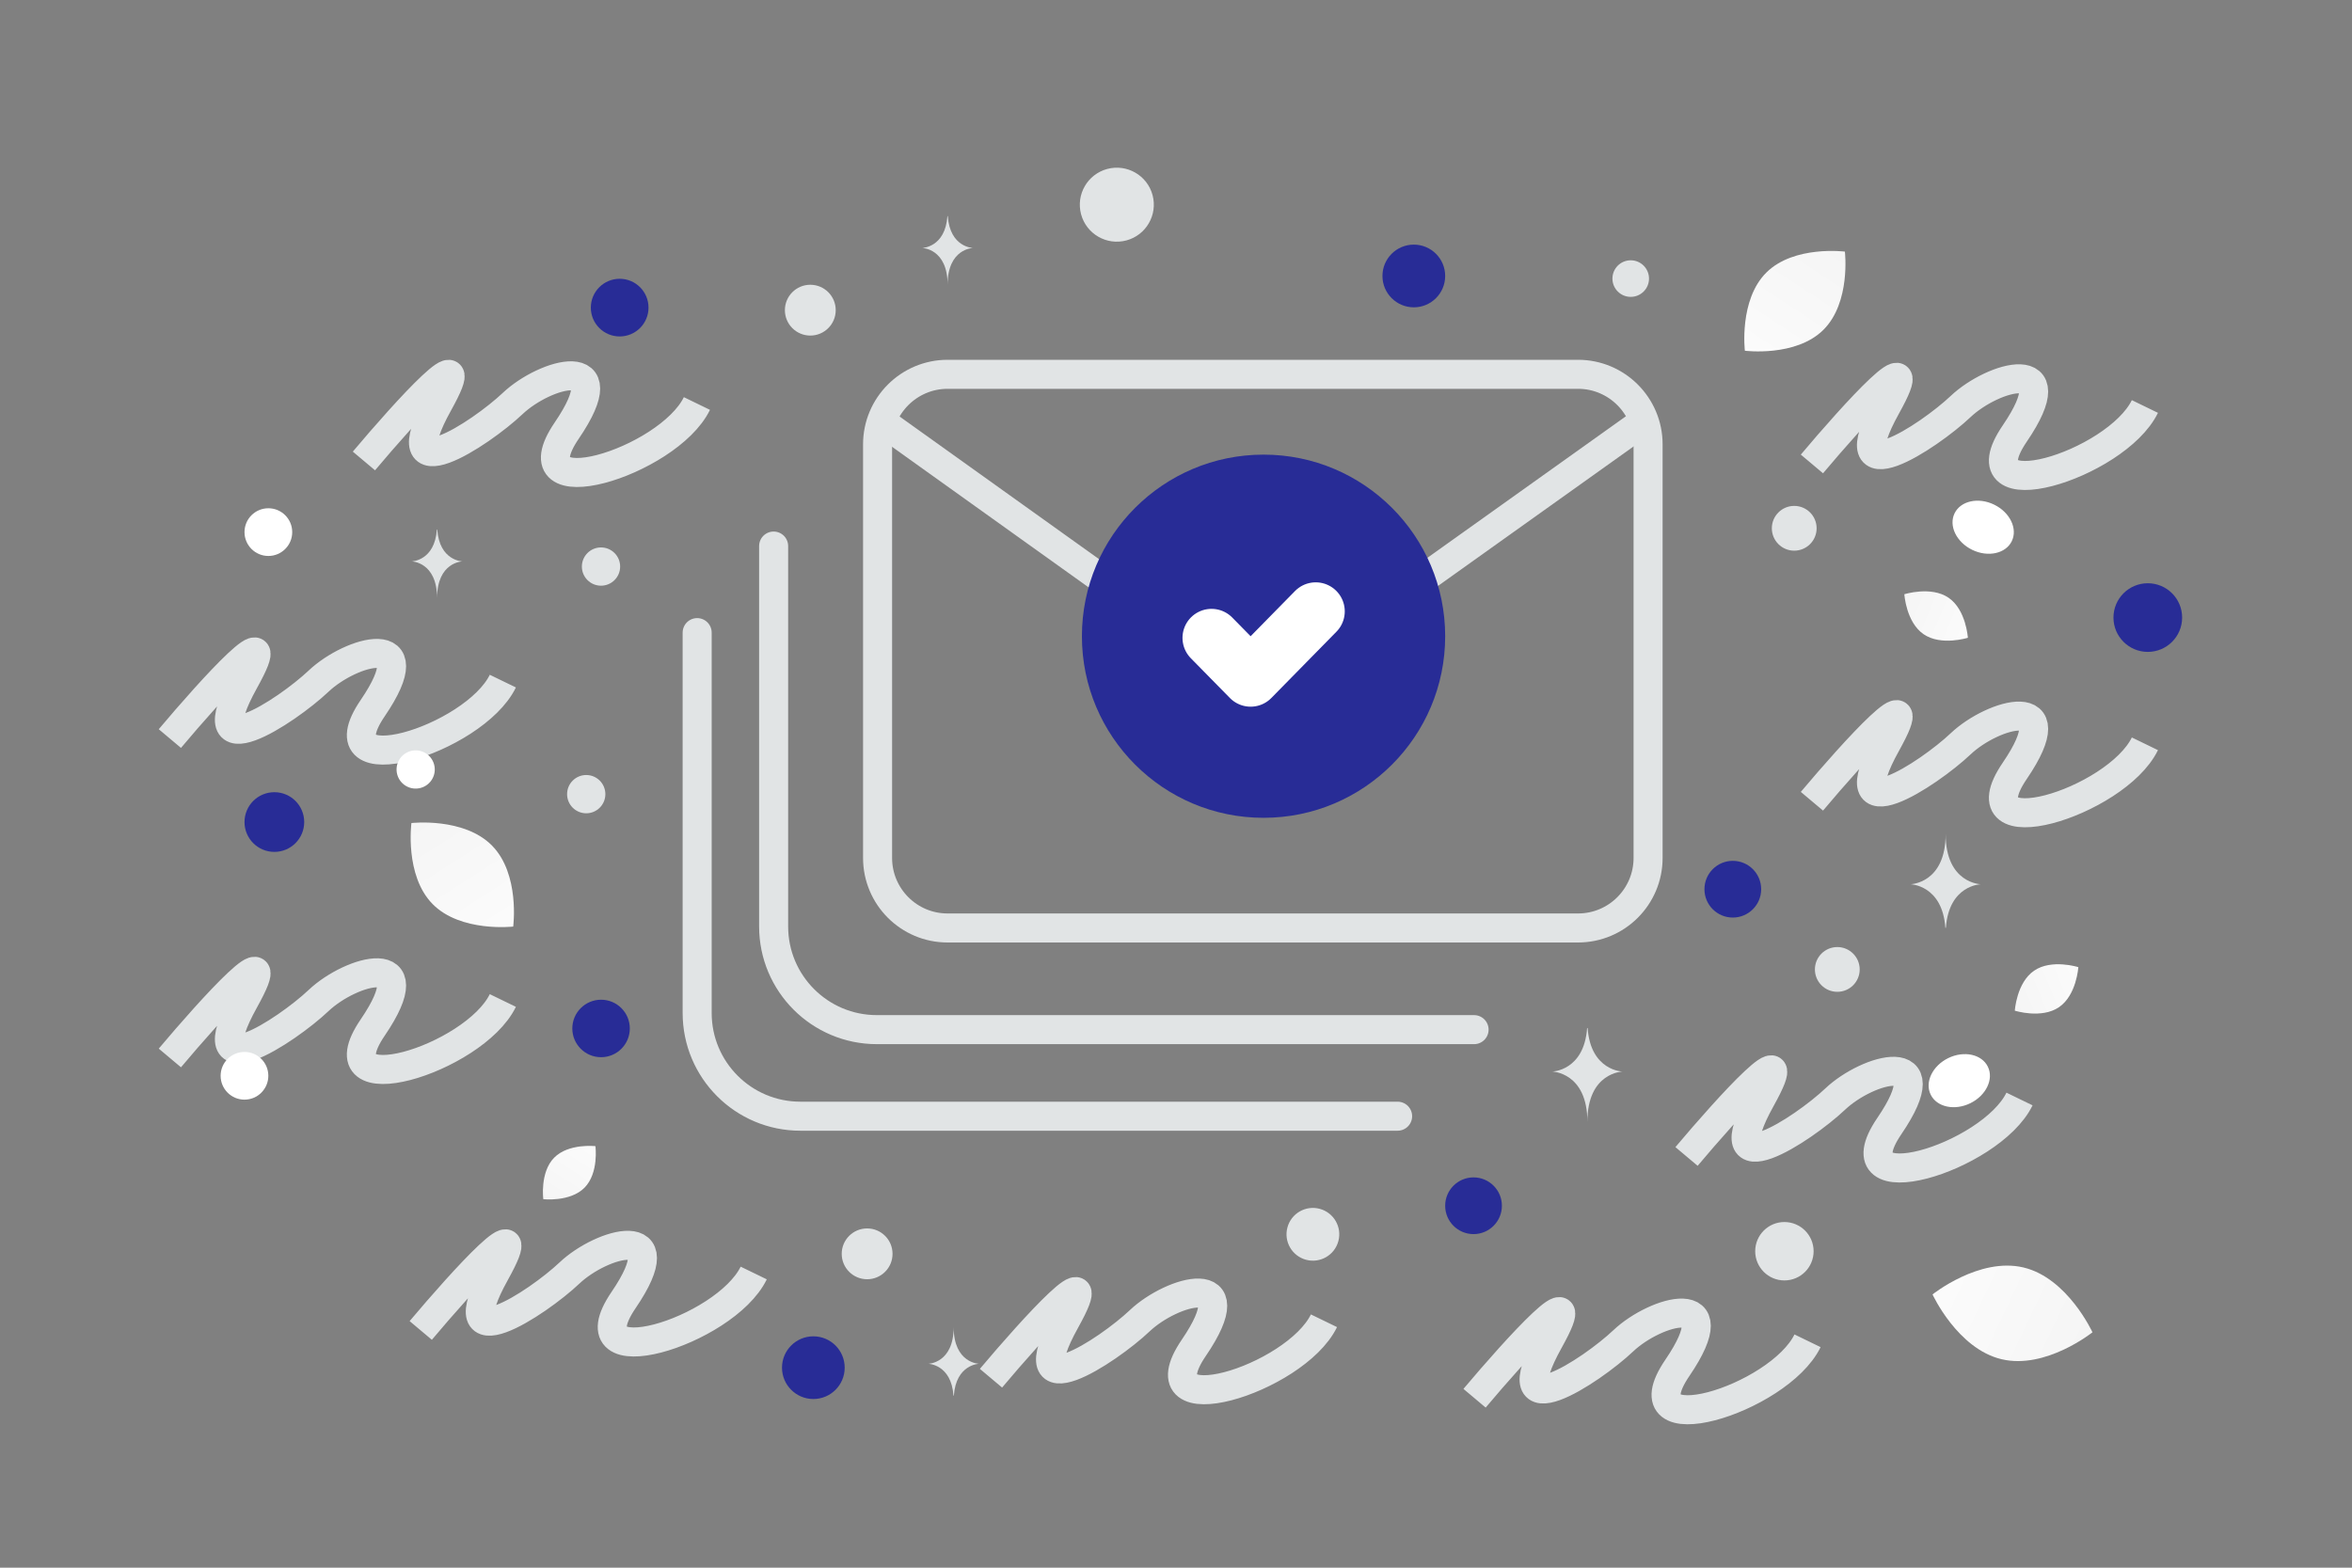 <svg width="324" height="216" viewBox="0 0 324 216" fill="none" xmlns="http://www.w3.org/2000/svg">
<rect x="0" y="0" width="324" height="216" fill="#808080" stroke="none"/>
<g clip-path="url(#clip0_2_378)">
<path d="M130.542 51.572H217.382C222.709 51.572 227.033 55.896 227.033 61.222V118.208C227.033 123.542 222.709 127.859 217.382 127.859H130.542C125.215 127.865 120.891 123.542 120.891 118.208V61.222C120.891 55.896 125.215 51.572 130.542 51.572Z" stroke="#E1E4E5" stroke-width="4" stroke-linecap="round" stroke-linejoin="round"/>
<path d="M121.603 58.186L165.589 89.647C170.531 93.182 177.174 93.189 182.123 89.662L226.315 58.143M203.062 141.866H120.794C112.936 141.866 106.571 135.501 106.571 127.643V75.237" stroke="#E1E4E5" stroke-width="4" stroke-linecap="round" stroke-linejoin="round"/>
<path d="M192.528 153.793H110.26C102.402 153.793 96.037 147.429 96.037 139.57V87.164" stroke="#E1E4E5" stroke-width="4" stroke-linecap="round" stroke-linejoin="round"/>
<path d="M232.328 159.34C238.072 152.51 248.161 141.365 242.573 151.423C235.588 163.997 248.394 155.614 252.818 151.423C257.242 147.232 267.72 144.205 260.269 155.149C252.818 166.092 274.239 159.573 278.198 151.423M203.127 192.653C208.871 185.823 218.961 174.678 213.373 184.737C206.387 197.31 219.194 188.928 223.618 184.737C228.042 180.545 238.519 177.519 231.069 188.462C223.618 199.406 245.039 192.886 248.997 184.737M57.96 183.313C63.703 176.484 73.793 165.338 68.205 175.397C61.22 187.97 74.026 179.588 78.45 175.397C82.874 171.206 93.352 168.179 85.901 179.122C78.45 190.066 99.871 183.546 103.829 175.397M136.514 189.894C142.257 183.064 152.347 171.919 146.759 181.977C139.774 194.551 152.58 186.169 157.004 181.977C161.428 177.786 171.905 174.759 164.454 185.703C157.004 196.646 178.425 190.127 182.383 181.977M23.4 101.761C29.143 94.931 39.233 83.786 33.645 93.845C26.66 106.418 39.466 98.036 43.89 93.845C48.314 89.654 58.792 86.627 51.341 97.57C43.89 108.514 65.311 101.994 69.269 93.845M23.4 145.768C29.143 138.938 39.233 127.792 33.645 137.851C26.66 150.425 39.466 142.042 43.89 137.851C48.314 133.66 58.792 130.633 51.341 141.577C43.89 152.52 65.311 146.001 69.269 137.851M249.602 110.398C255.345 103.568 265.435 92.423 259.847 102.482C252.861 115.055 265.668 106.673 270.092 102.482C274.516 98.29 284.994 95.264 277.543 106.207C270.092 117.15 291.513 110.631 295.471 102.482M50.133 63.513C55.876 56.683 65.966 45.538 60.378 55.596C53.393 68.17 66.199 59.787 70.623 55.596C75.047 51.405 85.525 48.378 78.074 59.322C70.623 70.265 92.044 63.746 96.003 55.596M249.602 63.924C255.345 57.094 265.435 45.949 259.847 56.007C252.861 68.581 265.668 60.199 270.092 56.007C274.516 51.816 284.994 48.789 277.543 59.733C270.092 70.676 291.513 64.157 295.471 56.007" stroke="#E1E4E5" stroke-width="4"/>
<path fill-rule="evenodd" clip-rule="evenodd" d="M174.06 112.68C160.243 112.68 149.04 101.477 149.04 87.66C149.04 73.843 160.243 62.64 174.06 62.64C187.877 62.64 199.08 73.843 199.08 87.66C199.08 101.477 187.877 112.68 174.06 112.68Z" fill="#282C96"/>
<path d="M181.248 84.235L172.279 93.369L166.895 87.889" stroke="white" stroke-width="8" stroke-linecap="round" stroke-linejoin="round"/>
<path d="M251.177 45.451C247.374 49.222 240.364 48.325 240.364 48.325C240.364 48.325 239.527 41.312 243.334 37.543C247.138 33.772 254.144 34.667 254.144 34.667C254.144 34.667 254.981 41.679 251.177 45.451Z" fill="url(#paint0_linear_2_378)"/>
<path d="M283.645 138.768C286.062 137.114 286.301 133.257 286.301 133.257C286.301 133.257 282.621 132.087 280.206 133.744C277.789 135.399 277.55 139.253 277.55 139.253C277.55 139.253 281.229 140.423 283.645 138.768Z" fill="url(#paint1_linear_2_378)"/>
<path d="M59.588 124.557C63.459 128.497 70.696 127.666 70.696 127.666C70.696 127.666 71.654 120.448 67.78 116.511C63.91 112.572 56.675 113.4 56.675 113.4C56.675 113.4 55.718 120.618 59.588 124.557Z" fill="url(#paint2_linear_2_378)"/>
<path d="M238.703 118.61C236.545 118.61 234.796 120.359 234.796 122.517C234.796 124.675 236.545 126.424 238.703 126.424C240.861 126.424 242.61 124.675 242.61 122.517C242.61 120.359 240.861 118.61 238.703 118.61Z" fill="#282C96"/>
<path d="M37.795 109.151C35.523 109.151 33.682 110.992 33.682 113.263C33.682 115.535 35.523 117.376 37.795 117.376C40.066 117.376 41.907 115.535 41.907 113.263C41.907 110.992 40.066 109.151 37.795 109.151Z" fill="#282C96"/>
<path d="M85.363 46.357C83.169 46.357 81.39 44.578 81.39 42.384C81.39 40.19 83.169 38.411 85.363 38.411C87.557 38.411 89.336 40.19 89.336 42.384C89.336 44.578 87.557 46.357 85.363 46.357Z" fill="#282C96"/>
<path d="M194.76 42.344C192.374 42.344 190.44 40.41 190.44 38.024C190.44 35.638 192.374 33.704 194.76 33.704C197.146 33.704 199.08 35.638 199.08 38.024C199.08 40.41 197.146 42.344 194.76 42.344Z" fill="#282C96"/>
<path d="M247.164 75.873C245.461 75.873 244.08 74.492 244.08 72.789C244.08 71.085 245.461 69.704 247.164 69.704C248.868 69.704 250.249 71.085 250.249 72.789C250.249 74.492 248.868 75.873 247.164 75.873Z" fill="#E1E4E5"/>
<path d="M33.678 151.512C31.863 151.512 30.392 150.04 30.392 148.225C30.392 146.41 31.863 144.939 33.678 144.939C35.493 144.939 36.964 146.41 36.964 148.225C36.964 150.04 35.493 151.512 33.678 151.512Z" fill="white"/>
<path d="M82.792 80.698C81.336 80.698 80.156 79.518 80.156 78.062C80.156 76.606 81.336 75.426 82.792 75.426C84.248 75.426 85.428 76.606 85.428 78.062C85.428 79.518 84.248 80.698 82.792 80.698Z" fill="#E1E4E5"/>
<path d="M224.64 40.904C223.248 40.904 222.12 39.776 222.12 38.384C222.12 36.992 223.248 35.864 224.64 35.864C226.032 35.864 227.16 36.992 227.16 38.384C227.16 39.776 226.032 40.904 224.64 40.904Z" fill="#E1E4E5"/>
<path d="M59.802 105.34C60.179 106.744 59.345 108.188 57.941 108.564C56.537 108.94 55.094 108.107 54.718 106.703C54.342 105.299 55.175 103.856 56.579 103.479C57.983 103.103 59.426 103.936 59.802 105.34Z" fill="white"/>
<path d="M111.624 46.236C109.691 46.236 108.123 44.668 108.123 42.735C108.123 40.801 109.691 39.234 111.624 39.234C113.558 39.234 115.125 40.801 115.125 42.735C115.125 44.668 113.558 46.236 111.624 46.236Z" fill="#E1E4E5"/>
<path d="M271.417 152.007C269.241 153.068 266.798 152.536 265.96 150.819C265.122 149.101 266.206 146.848 268.382 145.786C270.558 144.725 273.001 145.257 273.839 146.975C274.677 148.693 273.593 150.946 271.417 152.007Z" fill="white"/>
<path d="M158.771 26.883C159.5 29.602 157.886 32.397 155.167 33.126C152.448 33.854 149.653 32.241 148.925 29.522C148.196 26.803 149.81 24.008 152.529 23.279C155.248 22.551 158.042 24.164 158.771 26.883Z" fill="#E1E4E5"/>
<path d="M218.633 141.641H218.703C219.12 147.552 223.516 147.644 223.516 147.644C223.516 147.644 218.669 147.738 218.669 154.569C218.669 147.738 213.821 147.644 213.821 147.644C213.821 147.644 218.215 147.552 218.633 141.641ZM130.512 29.774H130.562C130.863 34.1 134.033 34.166 134.033 34.166C134.033 34.166 130.537 34.236 130.537 39.233C130.537 34.236 127.041 34.166 127.041 34.166C127.041 34.166 130.211 34.1 130.512 29.774ZM60.183 72.958H60.234C60.535 77.284 63.705 77.35 63.705 77.35C63.705 77.35 60.209 77.419 60.209 82.418C60.209 77.419 56.713 77.35 56.713 77.35C56.713 77.35 59.882 77.284 60.183 72.958Z" fill="#E1E4E5"/>
<path d="M278.732 174.633C272.65 173.192 266.216 178.35 266.216 178.35C266.216 178.35 269.649 185.842 275.734 187.279C281.816 188.72 288.248 183.566 288.248 183.566C288.248 183.566 284.815 176.074 278.732 174.633Z" fill="url(#paint3_linear_2_378)"/>
<path d="M268.428 82.362C270.845 84.016 271.084 87.873 271.084 87.873C271.084 87.873 267.404 89.043 264.988 87.386C262.572 85.731 262.332 81.877 262.332 81.877C262.332 81.877 266.012 80.707 268.428 82.362Z" fill="url(#paint4_linear_2_378)"/>
<path d="M76.334 159.513C78.316 157.496 82.022 157.921 82.022 157.921C82.022 157.921 82.512 161.617 80.529 163.633C78.547 165.65 74.843 165.226 74.843 165.226C74.843 165.226 74.352 161.53 76.334 159.513Z" fill="url(#paint5_linear_2_378)"/>
<path d="M295.87 89.82C293.258 89.82 291.141 87.703 291.141 85.091C291.141 82.478 293.258 80.361 295.87 80.361C298.482 80.361 300.6 82.478 300.6 85.091C300.6 87.703 298.482 89.82 295.87 89.82Z" fill="#282C96"/>
<path d="M112.043 192.759C109.658 192.759 107.725 190.825 107.725 188.441C107.725 186.056 109.658 184.122 112.043 184.122C114.428 184.122 116.361 186.056 116.361 188.441C116.361 190.825 114.428 192.759 112.043 192.759Z" fill="#282C96"/>
<path d="M82.8 137.744C80.613 137.744 78.84 139.517 78.84 141.704C78.84 143.891 80.613 145.664 82.8 145.664C84.987 145.664 86.76 143.891 86.76 141.704C86.76 139.517 84.987 137.744 82.8 137.744Z" fill="#282C96"/>
<path d="M202.987 162.224C200.829 162.224 199.08 163.974 199.08 166.131C199.08 168.289 200.829 170.038 202.987 170.038C205.145 170.038 206.894 168.289 206.894 166.131C206.894 163.974 205.145 162.224 202.987 162.224Z" fill="#282C96"/>
<path d="M253.098 130.487C251.394 130.487 250.013 131.868 250.013 133.572C250.013 135.275 251.394 136.656 253.098 136.656C254.801 136.656 256.182 135.275 256.182 133.572C256.182 131.868 254.801 130.487 253.098 130.487Z" fill="#E1E4E5"/>
<path d="M36.968 70.029C35.153 70.029 33.682 71.501 33.682 73.316C33.682 75.131 35.153 76.602 36.968 76.602C38.783 76.602 40.255 75.131 40.255 73.316C40.255 71.501 38.783 70.029 36.968 70.029Z" fill="white"/>
<path d="M80.756 106.784C79.3 106.784 78.12 107.965 78.12 109.421C78.12 110.877 79.3 112.057 80.756 112.057C82.212 112.057 83.392 110.877 83.392 109.421C83.392 107.965 82.212 106.784 80.756 106.784Z" fill="#E1E4E5"/>
<path d="M245.811 168.374C243.589 168.374 241.788 170.175 241.788 172.398C241.788 174.62 243.589 176.421 245.811 176.421C248.033 176.421 249.835 174.62 249.835 172.398C249.835 170.175 248.033 168.374 245.811 168.374Z" fill="#E1E4E5"/>
<path d="M119.451 169.256C117.518 169.256 115.95 170.823 115.95 172.757C115.95 174.69 117.518 176.258 119.451 176.258C121.385 176.258 122.952 174.69 122.952 172.757C122.952 170.823 121.385 169.256 119.451 169.256Z" fill="#E1E4E5"/>
<path d="M274.71 69.533C272.534 68.472 270.091 69.004 269.253 70.722C268.415 72.439 269.5 74.692 271.675 75.754C273.851 76.815 276.294 76.283 277.132 74.566C277.97 72.848 276.886 70.595 274.71 69.533Z" fill="white"/>
<path d="M184.367 171.005C184.887 169.067 183.736 167.075 181.798 166.555C179.86 166.036 177.867 167.186 177.348 169.125C176.829 171.063 177.979 173.055 179.917 173.575C181.855 174.094 183.848 172.944 184.367 171.005Z" fill="#E1E4E5"/>
<path d="M267.985 127.836H268.056C268.473 121.924 272.87 121.833 272.87 121.833C272.87 121.833 268.022 121.739 268.022 114.908C268.022 121.739 263.174 121.833 263.174 121.833C263.174 121.833 267.568 121.924 267.985 127.836ZM131.347 192.298H131.397C131.698 187.972 134.869 187.906 134.869 187.906C134.869 187.906 131.373 187.837 131.373 182.839C131.373 187.837 127.877 187.906 127.877 187.906C127.877 187.906 131.046 187.972 131.347 192.298Z" fill="#E1E4E5"/>
</g>
<defs>
<linearGradient id="paint0_linear_2_378" x1="236.029" y1="58.306" x2="263.724" y2="16.118" gradientUnits="userSpaceOnUse">
<stop stop-color="white"/>
<stop offset="1" stop-color="#EEEEEE"/>
</linearGradient>
<linearGradient id="paint1_linear_2_378" x1="292.106" y1="131.956" x2="266.604" y2="142.49" gradientUnits="userSpaceOnUse">
<stop stop-color="white"/>
<stop offset="1" stop-color="#EEEEEE"/>
</linearGradient>
<linearGradient id="paint2_linear_2_378" x1="75.031" y1="138.013" x2="47.049" y2="94.149" gradientUnits="userSpaceOnUse">
<stop stop-color="white"/>
<stop offset="1" stop-color="#EEEEEE"/>
</linearGradient>
<linearGradient id="paint3_linear_2_378" x1="255.827" y1="171.05" x2="309.073" y2="196.206" gradientUnits="userSpaceOnUse">
<stop stop-color="white"/>
<stop offset="1" stop-color="#EEEEEE"/>
</linearGradient>
<linearGradient id="paint4_linear_2_378" x1="276.889" y1="89.174" x2="251.387" y2="78.64" gradientUnits="userSpaceOnUse">
<stop stop-color="white"/>
<stop offset="1" stop-color="#EEEEEE"/>
</linearGradient>
<linearGradient id="paint5_linear_2_378" x1="84.241" y1="152.623" x2="69.913" y2="175.083" gradientUnits="userSpaceOnUse">
<stop stop-color="white"/>
<stop offset="1" stop-color="#EEEEEE"/>
</linearGradient>
<clipPath id="clip0_2_378">
<rect width="324" height="216" fill="white"/>
</clipPath>
</defs>
</svg>

